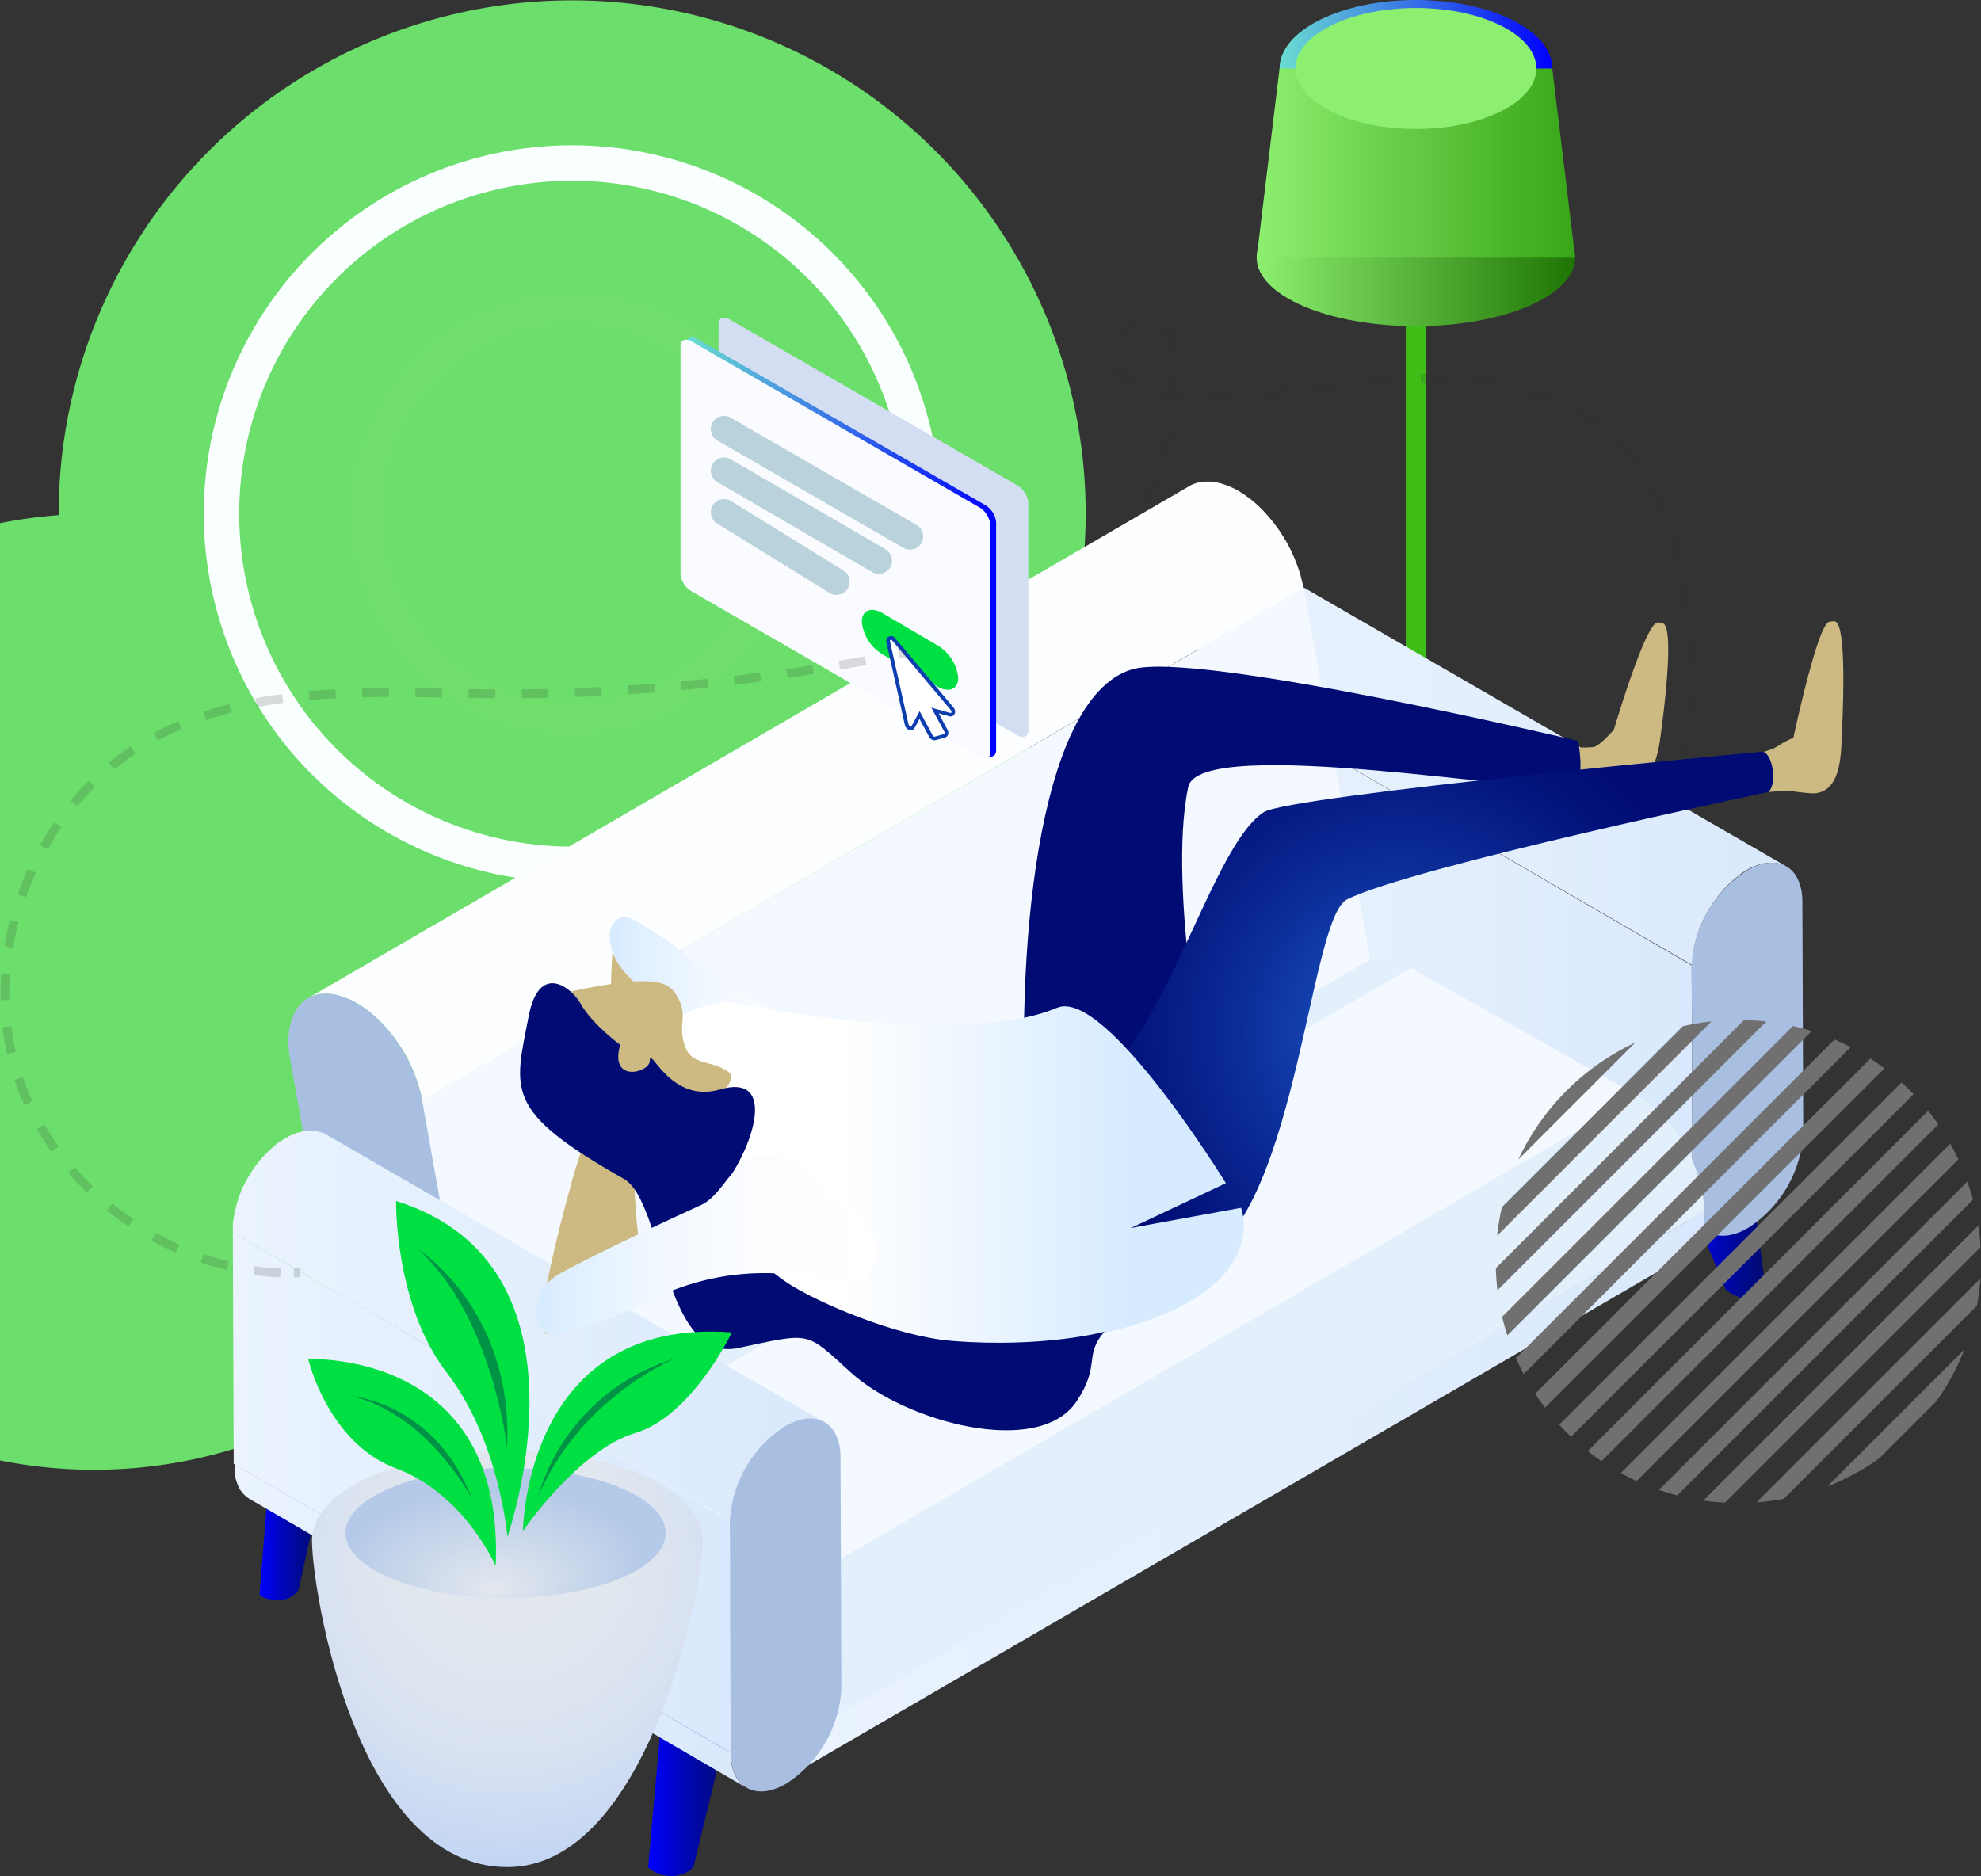 <svg xmlns="http://www.w3.org/2000/svg" xmlns:xlink="http://www.w3.org/1999/xlink" width="269.52" height="255.29" viewBox="0 0 269.52 255.29"><rect x="0" y="0" width="269.52" height="255.29" fill="#333333" stroke="none"/><defs><style>.a,.ak,.ao,.h,.i{fill:none;}.b{fill:#3fbe18;}.c{fill:url(#a);}.d{fill:url(#b);}.e{fill:url(#c);}.f{fill:#8def6f;}.g{opacity:0.17;}.h,.i{stroke:#2d2d2d;stroke-width:1.2px;}.ak,.h,.i{stroke-miterlimit:10;}.i{stroke-dasharray:3.62 3.62;}.j{fill:url(#d);}.k{fill:url(#e);}.l{fill:url(#f);}.m,.n,.o,.p,.q,.r,.s,.t,.u,.v,.w,.x{fill-rule:evenodd;}.m{fill:url(#g);}.n{fill:url(#h);}.o{fill:url(#i);}.p{fill:#c1e3e3;}.q{fill:url(#j);}.r{fill:url(#k);}.s{fill:#a8bfe2;}.t{fill:#f4f9ff;}.u{fill:#fdfeff;}.v{fill:#e3f0fc;}.w{fill:url(#m);}.x{fill:url(#o);}.y{fill:#cdb982;}.z{fill:url(#p);}.aa{fill:url(#q);}.ab{fill:url(#r);}.ac{fill:url(#s);}.ad{fill:#000b73;}.ae{fill:url(#t);}.af{fill:url(#u);}.ag{fill:url(#v);}.ah{fill:#00e043;}.ai{fill:#009245;}.aj{clip-path:url(#w);}.ak{stroke:#707070;stroke-width:2.29px;}.al{fill:#d4def2;}.am{fill:url(#x);}.an{fill:#fafbff;}.ao{stroke:#b9d2dc;stroke-linecap:round;stroke-linejoin:round;stroke-width:3.6px;}.ap{fill:#fff;}.aq{fill:#0d3eb0;}</style><linearGradient id="a" y1="0.5" x2="1" y2="0.5" gradientUnits="objectBoundingBox"><stop offset="0" stop-color="#8def6f"/><stop offset="1" stop-color="#1f7504"/></linearGradient><linearGradient id="b" y1="0.5" x2="1" y2="0.5" gradientUnits="objectBoundingBox"><stop offset="0" stop-color="#6bded1"/><stop offset="1" stop-color="blue"/></linearGradient><linearGradient id="c" y1="0.5" x2="1" y2="0.5" gradientUnits="objectBoundingBox"><stop offset="0" stop-color="#8def6f"/><stop offset="1" stop-color="#38a517"/></linearGradient><linearGradient id="d" x1="2.845" y1="2.146" x2="2.856" y2="2.146" gradientUnits="objectBoundingBox"><stop offset="0" stop-color="#6bde6b"/><stop offset="0.561" stop-color="#4cff2e"/><stop offset="1" stop-color="#32db13"/></linearGradient><linearGradient id="e" x1="3.751" y1="2.803" x2="3.767" y2="2.803" gradientUnits="objectBoundingBox"><stop offset="0" stop-color="#f8fffe"/><stop offset="1" stop-color="#fff"/></linearGradient><linearGradient id="f" x1="5.798" y1="4.338" x2="5.824" y2="4.338" gradientUnits="objectBoundingBox"><stop offset="0" stop-color="#6fde6b"/><stop offset="1" stop-color="#00ff2b"/></linearGradient><linearGradient id="g" y1="0.5" x2="1" y2="0.5" gradientUnits="objectBoundingBox"><stop offset="0" stop-color="blue"/><stop offset="0.35" stop-color="#0005c3"/><stop offset="0.64" stop-color="#000898"/><stop offset="0.87" stop-color="#000a7d"/><stop offset="1" stop-color="#000b73"/></linearGradient><linearGradient id="h" x1="0" y1="0.5" x2="1" y2="0.5" xlink:href="#g"/><linearGradient id="i" x1="-0.003" y1="0.5" x2="0.995" y2="0.5" xlink:href="#g"/><linearGradient id="j" y1="0.5" x2="1" y2="0.5" gradientUnits="objectBoundingBox"><stop offset="0" stop-color="#eaf3fe"/><stop offset="0.57" stop-color="#e2eefd"/><stop offset="1" stop-color="#d9e8fc"/></linearGradient><linearGradient id="k" x1="0" y1="0.499" x2="1" y2="0.499" xlink:href="#j"/><linearGradient id="m" x1="-0.002" y1="0.499" x2="1" y2="0.499" xlink:href="#j"/><linearGradient id="o" x1="0" y1="0.498" x2="1" y2="0.498" xlink:href="#j"/><linearGradient id="p" y1="0.5" x2="1" y2="0.5" gradientUnits="objectBoundingBox"><stop offset="0" stop-color="#d7ebff"/><stop offset="0.11" stop-color="#e0f0ff"/><stop offset="0.37" stop-color="#f2f8ff"/><stop offset="0.65" stop-color="#fcfdff"/><stop offset="1" stop-color="#fff"/></linearGradient><radialGradient id="q" cx="0.458" cy="0.4" r="0.586" gradientTransform="matrix(-0.246, -0.957, 0.809, -0.291, 99.829, 19.487)" gradientUnits="objectBoundingBox"><stop offset="0" stop-color="#1c5cca"/><stop offset="0.06" stop-color="#1a55c3"/><stop offset="0.48" stop-color="#0c2d98"/><stop offset="0.81" stop-color="#03147d"/><stop offset="1" stop-color="#000b73"/></radialGradient><radialGradient id="r" cx="0.5" cy="0.5" r="0.604" gradientTransform="translate(0.139) scale(0.722 1)" xlink:href="#q"/><linearGradient id="s" x1="0.386" y1="0.5" x2="0.938" y2="0.5" gradientUnits="objectBoundingBox"><stop offset="0" stop-color="#fff"/><stop offset="0.73" stop-color="#d7ebff"/></linearGradient><linearGradient id="t" x1="0" y1="0.5" x2="1" y2="0.5" xlink:href="#p"/><radialGradient id="u" cx="0.5" cy="0.5" fy="0.122" r="1.058" gradientTransform="translate(-0.033) scale(1.066 1)" gradientUnits="objectBoundingBox"><stop offset="0" stop-color="#e4e8ef"/><stop offset="0.26" stop-color="#e1e7ef"/><stop offset="0.42" stop-color="#d9e2f1"/><stop offset="0.56" stop-color="#cad9f3"/><stop offset="0.62" stop-color="#c1d4f4"/></radialGradient><radialGradient id="v" cx="0.503" cy="0.707" fx="0.298" r="0.572" gradientTransform="matrix(-0.006, -1, 0.82, -0.03, -0.114, 1.262)" gradientUnits="objectBoundingBox"><stop offset="0" stop-color="#e4e8ef"/><stop offset="1" stop-color="#b5cae8"/></radialGradient><clipPath id="w"><path class="a" d="M446.245,286.827a32.86,32.86,0,1,0-.3,65.72l.6,0a32.86,32.86,0,1,0-.3-65.72Z" transform="translate(-413.235 -286.825)"/></clipPath><linearGradient id="x" x1="0" x2="0.999" xlink:href="#b"/></defs><g transform="translate(-9.019 -10.66)"><g transform="translate(9.686 10.66)"><rect class="b" width="2.759" height="157.702" transform="translate(190.595 8.399)"/><path class="c" d="M391.856,63.051c0,5.147-9.7,9.319-21.668,9.319S348.52,68.2,348.52,63.051s9.7-17.551,21.668-17.551S391.856,57.9,391.856,63.051Z" transform="translate(-178.216 -27.989)"/><ellipse class="d" cx="18.552" cy="9.319" rx="18.552" ry="9.319" transform="translate(173.421)"/><path class="e" d="M351.636,29.2,348.52,54.944h43.336L388.74,29.2Z" transform="translate(-178.216 -19.881)"/><path class="f" d="M16.385,0c9.049,0,16.385,3.686,16.385,8.233s-7.336,8.233-16.385,8.233S0,12.78,0,8.233,7.336,0,16.385,0Z" transform="translate(175.587 1.086)"/><g class="g" transform="translate(130.954 43.354)"><path class="h" d="M270.23,183.666l.88-.226" transform="translate(-270.23 -139.952)"/><path class="i" d="M275.46,139.922c6.323-1.84,12.219-4.634,16.41-9.987,6.1-7.8,9.58-16.747,9.248-26.764-.4-12.138-12.113-3.88-6.831,1.955,2.573,2.845,6.9,3.1,10.736,2.9,9.816-.533,19.507-2.785,29.338-2.97s20.311,2.041,27.242,9.017c7.539,7.6,9.374,19.165,9.49,29.891.09,8.147-.593,16.426-3.428,24.065-2.624,7.072-7.253,13.6-13.651,17.536" transform="translate(-272.831 -96.916)"/><path class="h" d="M429.414,274.2l-.794.432" transform="translate(-349.01 -185.094)"/></g><path class="j" d="M94.1,148.1v-2.413a65.042,65.042,0,1,1,0-.02v4.825A69.864,69.864,0,0,1,24.24,80.624h0A69.864,69.864,0,1,1,94.1,150.488h0Z" transform="translate(-16.925 -10.71)"/><path class="k" d="M113.641,147.85v-2.413a45.306,45.306,0,1,0-45.3-45.3,45.307,45.307,0,0,0,45.3,45.3v4.825a50.131,50.131,0,1,1,50.141-50.133,50.129,50.129,0,0,1-50.141,50.133Z" transform="translate(-36.462 -30.227)"/><path class="l" d="M133.168,147.644v-2.413a25.563,25.563,0,1,0-25.558-25.56,25.564,25.564,0,0,0,25.558,25.56v4.825a30.388,30.388,0,1,1,30.388-30.387,30.388,30.388,0,0,1-30.388,30.387Z" transform="translate(-55.989 -49.764)"/><path class="m" d="M185.408,475.6,183.8,493.609a4.45,4.45,0,0,0,2.93,1.171,4.087,4.087,0,0,0,3.222-1.171l5.564-22.849Z" transform="translate(-96.287 -239.505)"/><path class="n" d="M464.15,326.054l5.715,13.772s2.93,2.639,5.418,0l-2.634-20.215Z" transform="translate(-235.728 -164.326)"/><path class="o" d="M79.615,417.58,78.61,430.03s.442.734,2.513.734a3.064,3.064,0,0,0,2.779-1.317l2.639-11.867Z" transform="translate(-43.967 -213.054)"/><path class="p" d="M399.7,295.875a5.5,5.5,0,0,0,.04.819v.065c.025.241.055.472.1.7v.085c.045.216.1.422.161.618a.134.134,0,0,0,.035.111,5.584,5.584,0,0,0,.211.533v.055a4.028,4.028,0,0,0,.3.543l.045.065a3.656,3.656,0,0,0,.292.382l.111.126c.09.1.186.186.281.271l.121.1a3.164,3.164,0,0,0,.432.3l-67.582-39.315a3.607,3.607,0,0,1-.427-.3l-.121-.106a3.586,3.586,0,0,1-.281-.271l-.116-.126a4.415,4.415,0,0,1-.287-.382l-.045-.06h0a3.782,3.782,0,0,1-.282-.5h0a.311.311,0,0,0,0-.06c-.05-.111-.1-.226-.146-.347l-.06-.186a.433.433,0,0,0-.035-.106c-.01-.035-.025-.065-.035-.1-.035-.121-.065-.251-.1-.382a1.321,1.321,0,0,1-.03-.136v-.09l-.03-.136a3.051,3.051,0,0,0-.05-.357.786.786,0,0,0-.025-.2v-.87h0Z" transform="translate(-170.088 -132.996)"/><path class="q" d="M399.352,233.14l.121,31.509-67.622-39.3-.121-31.509Z" transform="translate(-169.865 -101.77)"/><path class="r" d="M405.318,207.615l-.075.055c-.216.181-.427.362-.633.558l-.075.065c-.211.2-.417.407-.618.623a.47.47,0,0,0-.05.05c-.216.231-.427.467-.628.714h0a18.065,18.065,0,0,0-1.126,1.508c-.106.156-.2.322-.3.5s-.166.261-.246.4c-.04.065-.075.131-.111.2q-.2.337-.377.694l-.035.075q-.221.427-.407.859v.05q-.186.422-.347.859a.185.185,0,0,0,0,.055c-.111.3-.211.588-.3.885v.055c-.085.287-.161.573-.226.854v.085c-.065.292-.126.583-.171.875s-.08.588-.106.875a.3.3,0,0,1,0,.07c0,.292-.035.578-.035.865l-67.718-39.28v-1.055a2.92,2.92,0,0,1,.04-.367c.015-.121.035-.251.055-.372h0a1.034,1.034,0,0,1,.06-.347l.075-.392A.674.674,0,0,1,332,177.5a.512.512,0,0,1,0-.085.255.255,0,0,1,.04-.166c.03-.136.065-.266.1-.4s.055-.191.085-.292v-.1c.04-.131.08-.256.126-.387s.085-.256.131-.382a.291.291,0,0,0,.025-.07v-.055c.03-.08.055-.161.085-.236s.1-.246.146-.367l.116-.256v-.045a.063.063,0,0,1,.025-.05c.05-.121.105-.241.161-.362l.191-.392.03-.06a.552.552,0,0,0,.04-.075l.161-.312c.07-.131.146-.256.216-.382s.07-.131.111-.2l.04-.08.206-.322c.1-.161.2-.322.3-.5l.045-.075c.151-.226.312-.452.472-.674l.332-.432.276-.342h0c.1-.116.191-.226.292-.337s.191-.216.286-.322a.472.472,0,0,0,.05-.05l.05-.05c.065-.075.136-.146.206-.221l.317-.307.1-.09.07-.07.161-.146c.106-.1.221-.2.332-.286a1.683,1.683,0,0,1,.146-.121l.075-.06.106-.09.332-.251.236-.166.045-.035.04-.03.317-.206.317-.2.07-.04.146-.085.241-.131c.1-.055.2-.111.307-.161l.191-.09.05-.025h.055l.3-.126.3-.116h.1l.2-.065.307-.085.146-.035h.161a2.463,2.463,0,0,1,.327-.055H342.9a4.068,4.068,0,0,1,.432.065h0l.1.025c.141.035.281.07.412.116h.035a3.724,3.724,0,0,1,.573.266L412.234,206a3.3,3.3,0,0,0-.573-.266,3.515,3.515,0,0,0-.447-.131l-.1-.025a4.018,4.018,0,0,0-.558-.07h-.116a5.416,5.416,0,0,0-.568,0h-.07a4.591,4.591,0,0,0-.618.09h-.06a6.84,6.84,0,0,0-.658.186h-.045c-.231.08-.467.171-.709.281h-.045a7.4,7.4,0,0,0-.739.387l-.151.085c-.251.146-.5.3-.744.472l-.045.03C405.751,207.263,405.54,207.434,405.318,207.615Z" transform="translate(-169.865 -88.097)"/><path class="s" d="M473.7,245.333l.151-.085c4.111-2.377,7.464-.467,7.479,4.257l.121,31.514a16.421,16.421,0,0,1-7.429,12.862l-.151.085c-4.111,2.372-7.464.473-7.479-4.257l-.121-31.524A16.384,16.384,0,0,1,473.7,245.333Z" transform="translate(-236.782 -126.831)"/><path class="t" d="M242.172,169.89l10.143,56.851c.045.256.085.5.121.764a1.57,1.57,0,0,0,.03.377c0,.211.035.417.05.623s0,.5,0,.734v.578c0,.191-.035.457-.06.679s-.04.352-.07.5-.09.417-.141.618-.075.317-.126.462-.141.377-.216.558-.111.276-.171.4-.2.337-.3.5-.131.221-.206.322a5.129,5.129,0,0,1-.412.457c-.07.075-.136.156-.211.226a4.2,4.2,0,0,1-.724.533L129.937,304.8a4.129,4.129,0,0,0,.724-.533c-2.232-4.946-8.635-63.114-8.871-64.456Z" transform="translate(-65.444 -89.858)"/><path class="u" d="M94.992,210.8l-.442-.045h-.784l-.286.035a.777.777,0,0,0-.261.03l-.221.05-.286.07-.211.075a2.524,2.524,0,0,0-.271.1l-.216.1c-.085.045-.176.085-.261.136h0l119.965-69.723a.166.166,0,0,1,.05-.03c.065-.04.141-.07.211-.106s.141-.075.216-.106h.025c.08-.035.166-.06.246-.09l.211-.07h0c.085-.025.181-.04.271-.06a1.679,1.679,0,0,1,.216-.05h0a.719.719,0,0,0,.246-.03c.085-.03.186,0,.281-.03h.784a1.725,1.725,0,0,1,.447.04h.07l.146.03c.176.03.357.07.538.116l.136.03.287.08.176.055a7.814,7.814,0,0,1,.789.286l.171.075.191.09a9.89,9.89,0,0,1,.92.467c.261.151.5.317.779.5l.271.2c.166.121.332.236.5.362s.2.161.3.241l.452.377c.106.09.206.191.312.287l.417.392h0l.07.075c.276.276.543.563.8.859l.121.126.146.181c.141.161.276.332.412.5.06.07.121.141.176.216l.121.156.3.407.2.261c.04.06.08.126.126.186l.236.352.166.251.161.261.2.322.116.186.221.392.151.276c0,.035.035.065.05.1q.2.382.392.769h0v.03c.121.246.236.5.347.749a.718.718,0,0,0,.04.111c.045.1.08.2.126.3s.111.271.161.407.05.136.075.206.09.241.131.362l.106.286c.03.09.055.186.08.276s.09.281.131.427c.025.07.05.146.07.221s.045.186.065.276c.05.186.1.377.141.563a1.239,1.239,0,0,0,.055.226c.035.181.075.362.106.543l-119.9,69.723c-.045-.256-.106-.5-.161-.769s-.09-.377-.141-.563-.085-.332-.136-.5-.085-.286-.131-.427-.121-.377-.186-.563-.085-.241-.131-.362c-.075-.206-.156-.407-.236-.613-.045-.1-.08-.2-.126-.3-.121-.287-.246-.568-.382-.844v-.04c-.141-.292-.287-.583-.442-.87l-.156-.276-.332-.578-.2-.322-.327-.5c-.08-.121-.156-.236-.241-.352s-.211-.3-.317-.452-.2-.271-.3-.4l-.3-.377c-.136-.166-.271-.337-.412-.5l-.266-.3a9.255,9.255,0,0,0-.8-.859l-.1-.1c-.136-.136-.276-.261-.417-.387s-.2-.2-.307-.287-.3-.251-.452-.377-.2-.166-.3-.241-.327-.246-.5-.362l-.271-.2c-.256-.176-.5-.337-.779-.5a9.877,9.877,0,0,0-.92-.472l-.191-.085a9.326,9.326,0,0,0-.96-.362l-.181-.055c-.141-.045-.276-.075-.417-.111a5.432,5.432,0,0,0-.538-.116Z" transform="translate(-50.503 -75.519)"/><path class="s" d="M93.527,280.02l.181.055a10.126,10.126,0,0,1,2.071.92c4.142,2.392,7.881,7.826,8.846,13.224l10.143,56.831c1.126,6.293-1.94,10.163-6.851,8.635l-.181-.055a9.864,9.864,0,0,1-2.071-.92c-4.142-2.392-7.886-7.826-8.851-13.224L86.671,288.65C85.551,282.357,88.617,278.492,93.527,280.02Z" transform="translate(-47.862 -144.469)"/><path class="v" d="M144.118,340.746l-.452-.181c-.216-.08-.432-.156-.638-.221l-.412-.116c-.121-.03-.246-.055-.367-.075a4.256,4.256,0,0,0-.5-.075l-.271-.03h-.719a5.758,5.758,0,0,0-.674.085l-.161.035c-.171.04-.337.091-.5.146l-.156.055a4.3,4.3,0,0,0-.593.286l119.98-69.728.05-.03a4.283,4.283,0,0,1,.457-.221.106.106,0,0,0,.091-.035l.151-.05c.08-.03.156-.06.241-.085s.176-.04.261-.06l.161-.04h.085a5,5,0,0,1,.553-.06h.171a4.1,4.1,0,0,1,.432,0h.151l.276.025.251.025.231.05a1.7,1.7,0,0,1,.372.08l.2.04.206.07c.211.065.422.141.638.226l.226.075.226.1.216.1c.276.131.558.271.839.437l-119.965,69.7c-.286-.161-.563-.3-.839-.432Z" transform="translate(-73.84 -139.819)"/><path class="q" d="M228.384,408.132,348.364,338.6v.236a9.34,9.34,0,0,1-.412,2.86,6.116,6.116,0,0,1-.689,1.473,4.921,4.921,0,0,1-.452.6,4.436,4.436,0,0,1-1.106.91L225.74,414.395C227.379,413.445,228.384,411,228.384,408.132Z" transform="translate(-117.147 -173.771)"/><path class="v" d="M221.982,391.453a4.215,4.215,0,0,0-.08-.653c-.035-.221-.08-.5-.126-.729-.03-.166-.06-.332-.1-.5s-.075-.312-.116-.467-.111-.432-.171-.648c-.04-.126-.075-.251-.116-.377-.075-.241-.161-.5-.246-.729l-.106-.3c-.131-.337-.261-.669-.4-1.005a1.073,1.073,0,0,1-.05-.111q-.2-.447-.422-.89l-.136-.271c-.146-.276-.292-.548-.447-.819l-.085-.161c-.186-.317-.377-.628-.573-.93-.06-.091-.121-.176-.176-.266l-.452-.653-.256-.337c-.131-.181-.271-.357-.412-.528s-.231-.291-.352-.432l-.347-.392c-.2-.221-.4-.437-.608-.648l-.387-.387-.307-.286c-.171-.156-.342-.307-.5-.452l-.312-.256c-.186-.151-.382-.291-.573-.432l-.276-.2c-.286-.2-.578-.382-.87-.553l76.594-51.5,43.356-18.2c.3.166.583.352.87.548l.276.2c.191.141.387.281.573.432.106.085.211.171.312.261s.347.292.5.447l.307.286.2.181c.065.065.126.141.191.206.206.211.407.427.608.648l.2.206.151.186c.121.141.236.286.357.432s.156.186.231.286.121.161.176.241l.256.342c.055.08.116.156.176.236s.181.276.276.412.116.176.176.266l.075.111q.241.377.467.769l.03.055.09.156c.106.186.211.372.307.558l.136.261.141.276c.035.08.08.156.116.236.106.216.2.432.3.648a1.06,1.06,0,0,0,.05.111v.035q.176.407.332.814l.055.151.106.307c.05.136.106.266.146.4s.065.216.1.322.08.251.116.377.05.156.07.231.065.281.1.417.08.317.116.467a.991.991,0,0,0,.04.166c.01.055.035.221.055.332.05.246.09.5.126.729a.4.4,0,0,0,.035.2c0,.151.03.3.045.452s.025.216.03.327c.025.337.045.679.04,1.005l-119.95,69.718a8.447,8.447,0,0,0-.04-1.005Z" transform="translate(-110.801 -158.218)"/><path class="t" d="M182.436,359.854,302.4,290.135,271.57,272.77,151.6,342.488Z" transform="translate(-80.271 -141.029)"/><path class="p" d="M129.664,415.456c0-5.785,4.106-8.117,9.148-5.212l30.856,17.35c5.026,2.91,9.1,9.957,9.087,15.742v.211c0,5.785-4.111,8.117-9.148,5.207L127.694,425.03c-5.026-2.91,1.975-3.594,2.01-9.374Z" transform="translate(-67.478 -208.784)"/><path class="w" d="M139.38,446.364a5.456,5.456,0,0,0,.04.819v.07c.025.241.06.472.1.694a.585.585,0,0,1,0,.09,6.2,6.2,0,0,0,.161.618.871.871,0,0,0,.035.106,5.111,5.111,0,0,0,.206.533l.025.06a5.572,5.572,0,0,0,.3.543.749.749,0,0,1,.05.065q.136.2.286.377l.116.126c.09.1.181.186.276.271l.121.106a3.462,3.462,0,0,0,.432.3l-67.6-39.3a3.476,3.476,0,0,1-.432-.3l-.121-.106a3.53,3.53,0,0,1-.276-.271,1.371,1.371,0,0,1-.116-.126c-.1-.116-.2-.246-.292-.377l-.045-.065h0a4.976,4.976,0,0,1-.281-.5h0v-.06c-.05-.111-.1-.226-.146-.347s-.04-.121-.06-.181,0-.075-.04-.111l-.03-.1c-.035-.121-.07-.246-.1-.377a1.375,1.375,0,0,1,0-.141.58.58,0,0,1,0-.09,1.286,1.286,0,0,1,0-.136,2.846,2.846,0,0,0-.055-.352.917.917,0,0,1,0-.206v-.156a1.682,1.682,0,0,0-.025-.352,1.692,1.692,0,0,1,0-.357h0Z" transform="translate(-40.629 -207.857)"/><path class="q" d="M139,383.61l.121,31.509L71.5,375.824,71.38,344.31Z" transform="translate(-40.371 -176.611)"/><path class="x" d="M144.963,358.1l-.07.06c-.216.176-.427.362-.638.553l-.07.07q-.317.3-.618.618l-.05.05c-.216.231-.427.467-.633.714h0a17.828,17.828,0,0,0-1.131,1.508c-.1.161-.2.322-.3.5s-.171.266-.246.4l-.116.2c-.126.226-.251.457-.372.694l-.04.075c-.146.286-.281.573-.407.864a.181.181,0,0,1,0,.045c-.121.281-.236.573-.347.859v.055c-.106.3-.206.593-.3.89v.05c-.085.286-.161.573-.231.854v.085c-.065.292-.121.583-.171.875h0q-.07.447-.106.875a.382.382,0,0,0,0,.075c-.025.286-.035.578-.035.859L71.38,330.657V329.6a1.144,1.144,0,0,1,.04-.367,2.363,2.363,0,0,0,.05-.372h0l.06-.352a1.709,1.709,0,0,1,.08-.387l.03-.141v-.08a.263.263,0,0,1,.04-.171,2.857,2.857,0,0,0,.106-.4c.04-.131.055-.191.08-.287a.246.246,0,0,0,0-.055.191.191,0,0,1,0-.05c.035-.131.08-.256.121-.387l.136-.377a.291.291,0,0,1,0-.07v-.06l.09-.236c.045-.121.1-.241.146-.362s.07-.176.111-.261a.181.181,0,0,1,0-.045v-.05l.166-.362c.06-.131.126-.261.191-.392l.03-.06a.548.548,0,0,1,.04-.075c.05-.106.106-.206.161-.312s.141-.251.211-.382.075-.131.111-.2l.045-.075.2-.327.3-.5a.656.656,0,0,0,.05-.075c.151-.231.312-.452.472-.674s.216-.292.332-.437l.271-.342h0l.286-.337c.1-.106.191-.216.292-.317l.045-.055.055-.05.206-.216.312-.312.1-.09.07-.07.156-.146.332-.286.146-.121.075-.06.111-.09.327-.251.236-.166.045-.035h.045c.1-.075.206-.141.317-.211l.312-.191.075-.045.146-.085.236-.131.307-.161.2-.091h.05l.055-.03.3-.126c.1-.04.2-.08.3-.111h.1l.2-.065.312-.085.146-.03H81.1l.327-.055h1.071a3.005,3.005,0,0,1,.427.06h0l.1.03a3.019,3.019,0,0,1,.417.116h.03a3.733,3.733,0,0,1,.573.266l67.843,39.154a3.9,3.9,0,0,0-.568-.266,4.28,4.28,0,0,0-.452-.131l-.1-.025a4.962,4.962,0,0,0-.558-.07H150.1a5.424,5.424,0,0,0-.568,0h-.065a5.607,5.607,0,0,0-.618.1h-.065a6.758,6.758,0,0,0-.653.186h-.05a7.322,7.322,0,0,0-.7.281l-.05.025a6.875,6.875,0,0,0-.739.382l-.146.085c-.251.146-.5.3-.744.473l-.045.035C145.411,357.753,145.185,357.924,144.963,358.1Z" transform="translate(-40.371 -162.958)"/><path class="s" d="M213.349,395.8l.146-.086c4.116-2.377,7.464-.467,7.479,4.262l.121,31.509a16.4,16.4,0,0,1-7.429,12.862l-.146.086c-4.116,2.372-7.464.472-7.479-4.257l-.121-31.509A16.369,16.369,0,0,1,213.349,395.8Z" transform="translate(-107.289 -201.672)"/><path class="y" d="M175.589,259.5s-2.468-4-1.809,19.336l.955,15.013,4.413-.281a55.631,55.631,0,0,1,3.936-20.738C187.405,262.317,175.589,259.5,175.589,259.5Z" transform="translate(-91.247 -134.3)"/><path class="z" d="M204.006,282.114a6.107,6.107,0,0,1-3.1,3.222,8.871,8.871,0,0,1-4.463.749,5.283,5.283,0,0,1-3.277-1.2,6.665,6.665,0,0,1-1.3-1.945c-.754-1.468-1.392-3.518-2.659-4.524-.578-.5-1.171-.94-1.759-1.412-2.654-2.151-5.283-4.338-7.821-6.63-2.217-2.01-5.127-4.021-5.991-7.067a6.481,6.481,0,0,1-.176-.88,4.589,4.589,0,0,1,.08-1.9,2.161,2.161,0,0,1,1.206-1.417,2.247,2.247,0,0,1,1.568.04,6.708,6.708,0,0,1,1.4.774c1.709,1.131,3.453,2.106,5.076,3.383s3.111,2.583,4.735,3.795a29.881,29.881,0,0,0,12.425,5.584,79.085,79.085,0,0,0,9.293,1.126,1.441,1.441,0,0,1,.623.131,1.251,1.251,0,0,1,.5.658,5.675,5.675,0,0,1-1.764,6.534,8.6,8.6,0,0,1-5.368,1.387,8.77,8.77,0,0,1-3.835-.779,5.906,5.906,0,0,1-3.016-6.474" transform="translate(-91.111 -134.173)"/><path class="y" d="M156.271,333.3s-3.86,3.755,3.368-22.01l5.242-16.426,4.825,1.543a63.737,63.737,0,0,0-1.392,24.161C170.2,333.451,156.271,333.3,156.271,333.3Z" transform="translate(-82.082 -152.016)"/><path class="y" d="M425.661,215.89l3.925-.447a14.1,14.1,0,0,1,3.287.241,1.7,1.7,0,0,0,1.417,0l3.423-6.614-2.82-.849s-1.945,2.252-2.795,2.367a25.816,25.816,0,0,1-2.905.04l-4.735-.1Z" transform="translate(-215.987 -108.923)"/><path class="y" d="M449.289,195.284c-.528,3.719-2.413,7.6-5.237,6.821-1.005-.281-3.232-.945-3.232-.945,2.448-1.654,2.669-7.1,2.212-7.4,0,0,4.247-14.405,5.936-14.576a3.046,3.046,0,0,1,.749.131C451.315,179.969,449.762,191.947,449.289,195.284Z" transform="translate(-224.124 -94.479)"/><path class="y" d="M483.519,217.524s5.112-.432,6.067-.382,3.217-11.218-4.936-5.78c-1.005.678-4.7,1.4-4.7,1.4Z" transform="translate(-243.586 -109.748)"/><path class="y" d="M499.553,195.6c-.156,3.644-.965,6.64-3.9,6.69a33.611,33.611,0,0,1-3.438-.4c1.865-1.211,1.89-7.072.8-7.157,0,0,3.2-15.079,4.81-15.767a3.242,3.242,0,0,1,.779-.1C500.393,179.041,499.709,192,499.553,195.6Z" transform="translate(-249.689 -94.324)"/><path class="aa" d="M285.921,255.2c-1.613-23.96,1.171-59.676,14.264-63.667,8.7-2.654,60.721,9.731,60.721,9.731s.97,4.694-.412,6.3c-4.021,1.171-51.091-7.283-52.624-.04-2.981,14.073,3.041,43.678,3.041,43.678Z" transform="translate(-146.875 -100.436)"/><path class="ab" d="M312.037,283.787c14.184-4.4,15.838-46.809,21.11-49.5,8.595-4.383,57.354-14.631,57.354-14.631,1.357-1.272.412-5.911-1.091-5.458,0,0-63.983,5.931-67.557,8.2-6.062,3.85-11.56,23.708-18.793,32.545-2.418,2.96-9.781,11.425-9.781,11.425S288.816,290.984,312.037,283.787Z" transform="translate(-150.569 -111.881)"/><path class="ac" d="M261.532,309.957s5.162,13.068-23.055,17.923c-23.462,4.051-35.274-2.91-52.775-19.788-16.38-15.807-3.212-24.9,5.494-26.136.89-.126,12.52,2.739,25.634,3.016,6.569.136,14.073.126,19.672-2.237,6.589-2.769,22.97,23.869,22.97,23.869l-12.932,6.1Z" transform="translate(-93.354 -145.596)"/><path class="y" d="M160.92,277.775c12.565-2.724,13.892-1.252,15.033,1.081s-.156,3.378.769,6.192,3.423,1.875,5.936,3.584c1.739,1.186-2.754,5.328-6.031,5.383s-5.886,1.332-7.539-3.016-4.363-3.322-7.871-7.509S160.92,277.775,160.92,277.775Z" transform="translate(-84.239 -142.786)"/><path class="ad" d="M150.3,281.377c1.432-7.424,5.81-3.935,7.037-1.784,1.654,2.935,5.418,5.644,5.418,5.644-1.508,5.323,4.021,3.745,4.021,2.227.045-2.277,2.664,5.876,9.605,3.85s5.087,5.866,1.659,11.389c-3.1,5.026,2.423,11.666,7.569,15.008,4.021,2.614,14.666,7.207,22.251,7.826,12.445,1.005,20.768-1.241,20.768-1.241-2.84,3.267-.457,4.524-3.8,9.5-5.177,7.7-23.3,2.759-30.66-3.936-6.278-5.69-5.262-5.484-15.385-3.352s-10.128-19.949-15.531-23.02C146.866,294.2,148.344,291.54,150.3,281.377Z" transform="translate(-79.046 -143.066)"/><path class="ae" d="M193.458,330.237a7.037,7.037,0,0,0-2.538-4.433,10.223,10.223,0,0,0-4.755-2.076,6.079,6.079,0,0,0-3.976.417,7.918,7.918,0,0,0-2.01,1.8c-1.241,1.422-2.513,3.518-4.212,4.307-.779.372-1.568.719-2.347,1.081-5.423,2.513-10.821,5.056-16.084,7.826a12.369,12.369,0,0,0-1.613.955,6.212,6.212,0,0,0-2.473,5.026,2.769,2.769,0,0,0,1.055,2.332,3.422,3.422,0,0,0,2.558.131,36.33,36.33,0,0,0,6.971-2.081c2.332-1.005,4.584-2.191,6.926-3.172a34.334,34.334,0,0,1,15.375-2.754,90.349,90.349,0,0,1,10.615,1.347,1.628,1.628,0,0,0,.729.025,1.457,1.457,0,0,0,.734-.593,6.534,6.534,0,0,0-.146-7.77,9.74,9.74,0,0,0-5.579-3.016,10.1,10.1,0,0,0-4.483-.2,6.76,6.76,0,0,0-5.127,6.363" transform="translate(-81.191 -166.303)"/><path class="af" d="M145.987,415.594c0,6.75-7.6,44.477-26.589,44.477-20.607,0-26.589-37.726-26.589-44.477s11.9-12.214,26.589-12.214S145.987,408.848,145.987,415.594Z" transform="translate(-51.03 -205.992)"/><ellipse class="ag" cx="21.783" cy="8.841" rx="21.783" ry="8.841" transform="translate(46.338 199.776)"/><path class="ah" d="M115.579,335.83s-.266,14.073,6.906,23.377,8.233,22.311,8.233,22.311S143.735,344.6,115.579,335.83Z" transform="translate(-62.354 -172.393)"/><path class="ah" d="M149.92,398.3s.171-29.152,28.423-27.016c0,0-5.428,11.4-13.169,13.706S149.92,398.3,149.92,398.3Z" transform="translate(-79.436 -189.97)"/><path class="ah" d="M117.3,406.783s-4.252-9.826-13.546-13.279S91.8,378.631,91.8,378.631,118.625,377.3,117.3,406.783Z" transform="translate(-50.528 -193.677)"/><path class="ai" d="M121.55,348.92s12.958,8.147,12.1,26.955C133.653,375.875,131.607,357.957,121.55,348.92Z" transform="translate(-65.325 -178.904)"/><path class="ai" d="M154,397.288a27.674,27.674,0,0,1,18.642-18.8S159.805,383.657,154,397.288Z" transform="translate(-81.465 -193.612)"/><path class="ai" d="M103.69,388.68s11.319.93,16.285,13.943C119.975,402.623,114.049,391.2,103.69,388.68Z" transform="translate(-56.442 -198.68)"/><g class="aj" transform="translate(202.831 138.806)"><path class="ak" d="M480.516,171,405.41,246.106h0L480.516,171" transform="translate(-409.343 -229.216)"/><path class="ak" d="M480.516,245.42,405.41,320.526h0l75.106-75.106" transform="translate(-409.343 -266.231)"/><path class="ak" d="M480.516,319.84,405.41,394.946h0l75.106-75.106" transform="translate(-409.343 -303.246)"/><path class="ak" d="M480.516,185.89l-75.106,75.1h0l75.106-75.1" transform="translate(-409.343 -236.622)"/><path class="ak" d="M480.516,260.31l-75.106,75.1h0l75.106-75.1" transform="translate(-409.343 -273.637)"/><path class="ak" d="M480.516,334.73l-75.106,75.1h0l75.106-75.1" transform="translate(-409.343 -310.652)"/><path class="ak" d="M480.516,200.77,405.41,275.876h0l75.106-75.106" transform="translate(-409.343 -244.023)"/><path class="ak" d="M480.516,275.19,405.41,350.3h0l75.106-75.106" transform="translate(-409.343 -281.038)"/><path class="ak" d="M480.516,349.61l-75.106,75.1h0l75.106-75.1" transform="translate(-409.343 -318.053)"/><path class="ak" d="M480.516,215.65,405.41,290.756h0l75.106-75.106" transform="translate(-409.343 -251.424)"/><path class="ak" d="M480.516,290.07,405.41,365.176h0l75.106-75.106" transform="translate(-409.343 -288.439)"/><path class="ak" d="M480.516,364.49,405.41,439.6h0l75.106-75.106" transform="translate(-409.343 -325.454)"/><path class="ak" d="M480.516,230.54l-75.106,75.1h0l75.106-75.1" transform="translate(-409.343 -258.83)"/><path class="ak" d="M480.516,304.96l-75.106,75.1h0l75.106-75.1" transform="translate(-409.343 -295.845)"/><path class="ak" d="M480.516,379.38l-75.106,75.1h0l75.106-75.1" transform="translate(-409.343 -332.86)"/></g><path class="al" d="M243.5,153.5,204.368,130.92a3.1,3.1,0,0,1-1.508-2.347V97.531c0-.819.668-1.1,1.508-.628L243.5,119.486A3.091,3.091,0,0,1,245,121.828V152.87C244.984,153.689,244.316,153.976,243.5,153.5Z" transform="translate(-105.767 -53.442)"/><path class="am" d="M234.787,158.824l-39.129-22.583a3.1,3.1,0,0,1-1.508-2.347V102.853c0-.814.668-1.1,1.508-.628l39.129,22.583a3.1,3.1,0,0,1,1.508,2.347V158.2C236.295,159.01,235.6,159.3,234.787,158.824Z" transform="translate(-101.435 -56.089)"/><path class="an" d="M233.2,159.464l-39.129-22.583a3.1,3.1,0,0,1-1.508-2.347V103.493c0-.814.668-1.1,1.508-.628L233.2,125.437a3.106,3.106,0,0,1,1.508,2.347v31.042C234.684,159.655,234,159.937,233.2,159.464Z" transform="translate(-100.644 -56.407)"/><line class="ao" x2="25.292" y2="14.606" transform="translate(97.842 58.394)"/><line class="ao" x2="21.055" y2="12.244" transform="translate(97.842 64.054)"/><line class="ao" x2="15.29" y2="9.449" transform="translate(97.842 69.708)"/><path class="ah" d="M251.944,186.231l-7.509-4.4a5.833,5.833,0,0,1-2.8-4.423h0c0-1.543,1.262-2.076,2.8-1.186l7.509,4.4a5.84,5.84,0,0,1,2.81,4.423h0C254.753,186.588,253.487,187.12,251.944,186.231Z" transform="translate(-125.051 -92.794)"/><path class="ap" d="M255.051,197.091h-.08a.638.638,0,0,1-.372-.322l-1.543-2.855-.875,1.623a.362.362,0,0,1-.317.186.5.5,0,0,1-.256-.08.708.708,0,0,1-.3-.437L248.8,183.943a.392.392,0,0,1,.256-.5h.1a.533.533,0,0,1,.4.216l7.931,9.419a.689.689,0,0,1,.166.5.367.367,0,0,1-.362.332h-.116l-2.01-.558,1.508,2.749a.6.6,0,0,1,.08.347.372.372,0,0,1-.261.332l-1.312.367h-.1Z" transform="translate(-128.606 -96.598)"/><path class="aq" d="M248.894,183.368a.3.3,0,0,1,.206.126l7.931,9.419a.422.422,0,0,1,.106.291.11.11,0,0,1-.111.116h-.045L254.4,192.6l1.769,3.272a.352.352,0,0,1,.05.2.1.1,0,0,1-.075.111l-1.282.362h-.075a.4.4,0,0,1-.221-.2l-1.764-3.267-1.1,2.036a.105.105,0,0,1-.1.055.232.232,0,0,1-.116-.04.468.468,0,0,1-.2-.281l-2.513-11.264c-.025-.1,0-.181.07-.2h.035m0-.5a.782.782,0,0,0-.156,0,.648.648,0,0,0-.442.8l2.513,11.264a.97.97,0,0,0,.407.593.7.7,0,0,0,.392.121.6.6,0,0,0,.538-.317l.653-1.216,1.322,2.443a.915.915,0,0,0,.528.447.562.562,0,0,0,.181,0,.533.533,0,0,0,.176,0l1.272-.357a.628.628,0,0,0,.442-.553.85.85,0,0,0-.111-.5L255.4,193.37l1.438.4a.745.745,0,0,0,.181.025.618.618,0,0,0,.608-.558.9.9,0,0,0-.221-.673l-7.931-9.424a.789.789,0,0,0-.588-.3Z" transform="translate(-128.354 -96.299)"/><g class="g" transform="translate(0 88.878)"><path class="h" d="M88.795,355.29h-.9" transform="translate(-48.583 -270.951)"/><path class="i" d="M47.173,272.173c-16.174-.6-31.524-12.284-36.068-27.88-4.795-16.471,2.915-35.736,17.752-44.346,14.35-8.328,32.082-6.655,48.674-6.564A276.819,276.819,0,0,0,130.4,188.17" transform="translate(-9.686 -187.828)"/><path class="h" d="M251.63,187.661l.89-.171" transform="translate(-130.024 -187.49)"/></g></g></g></svg>